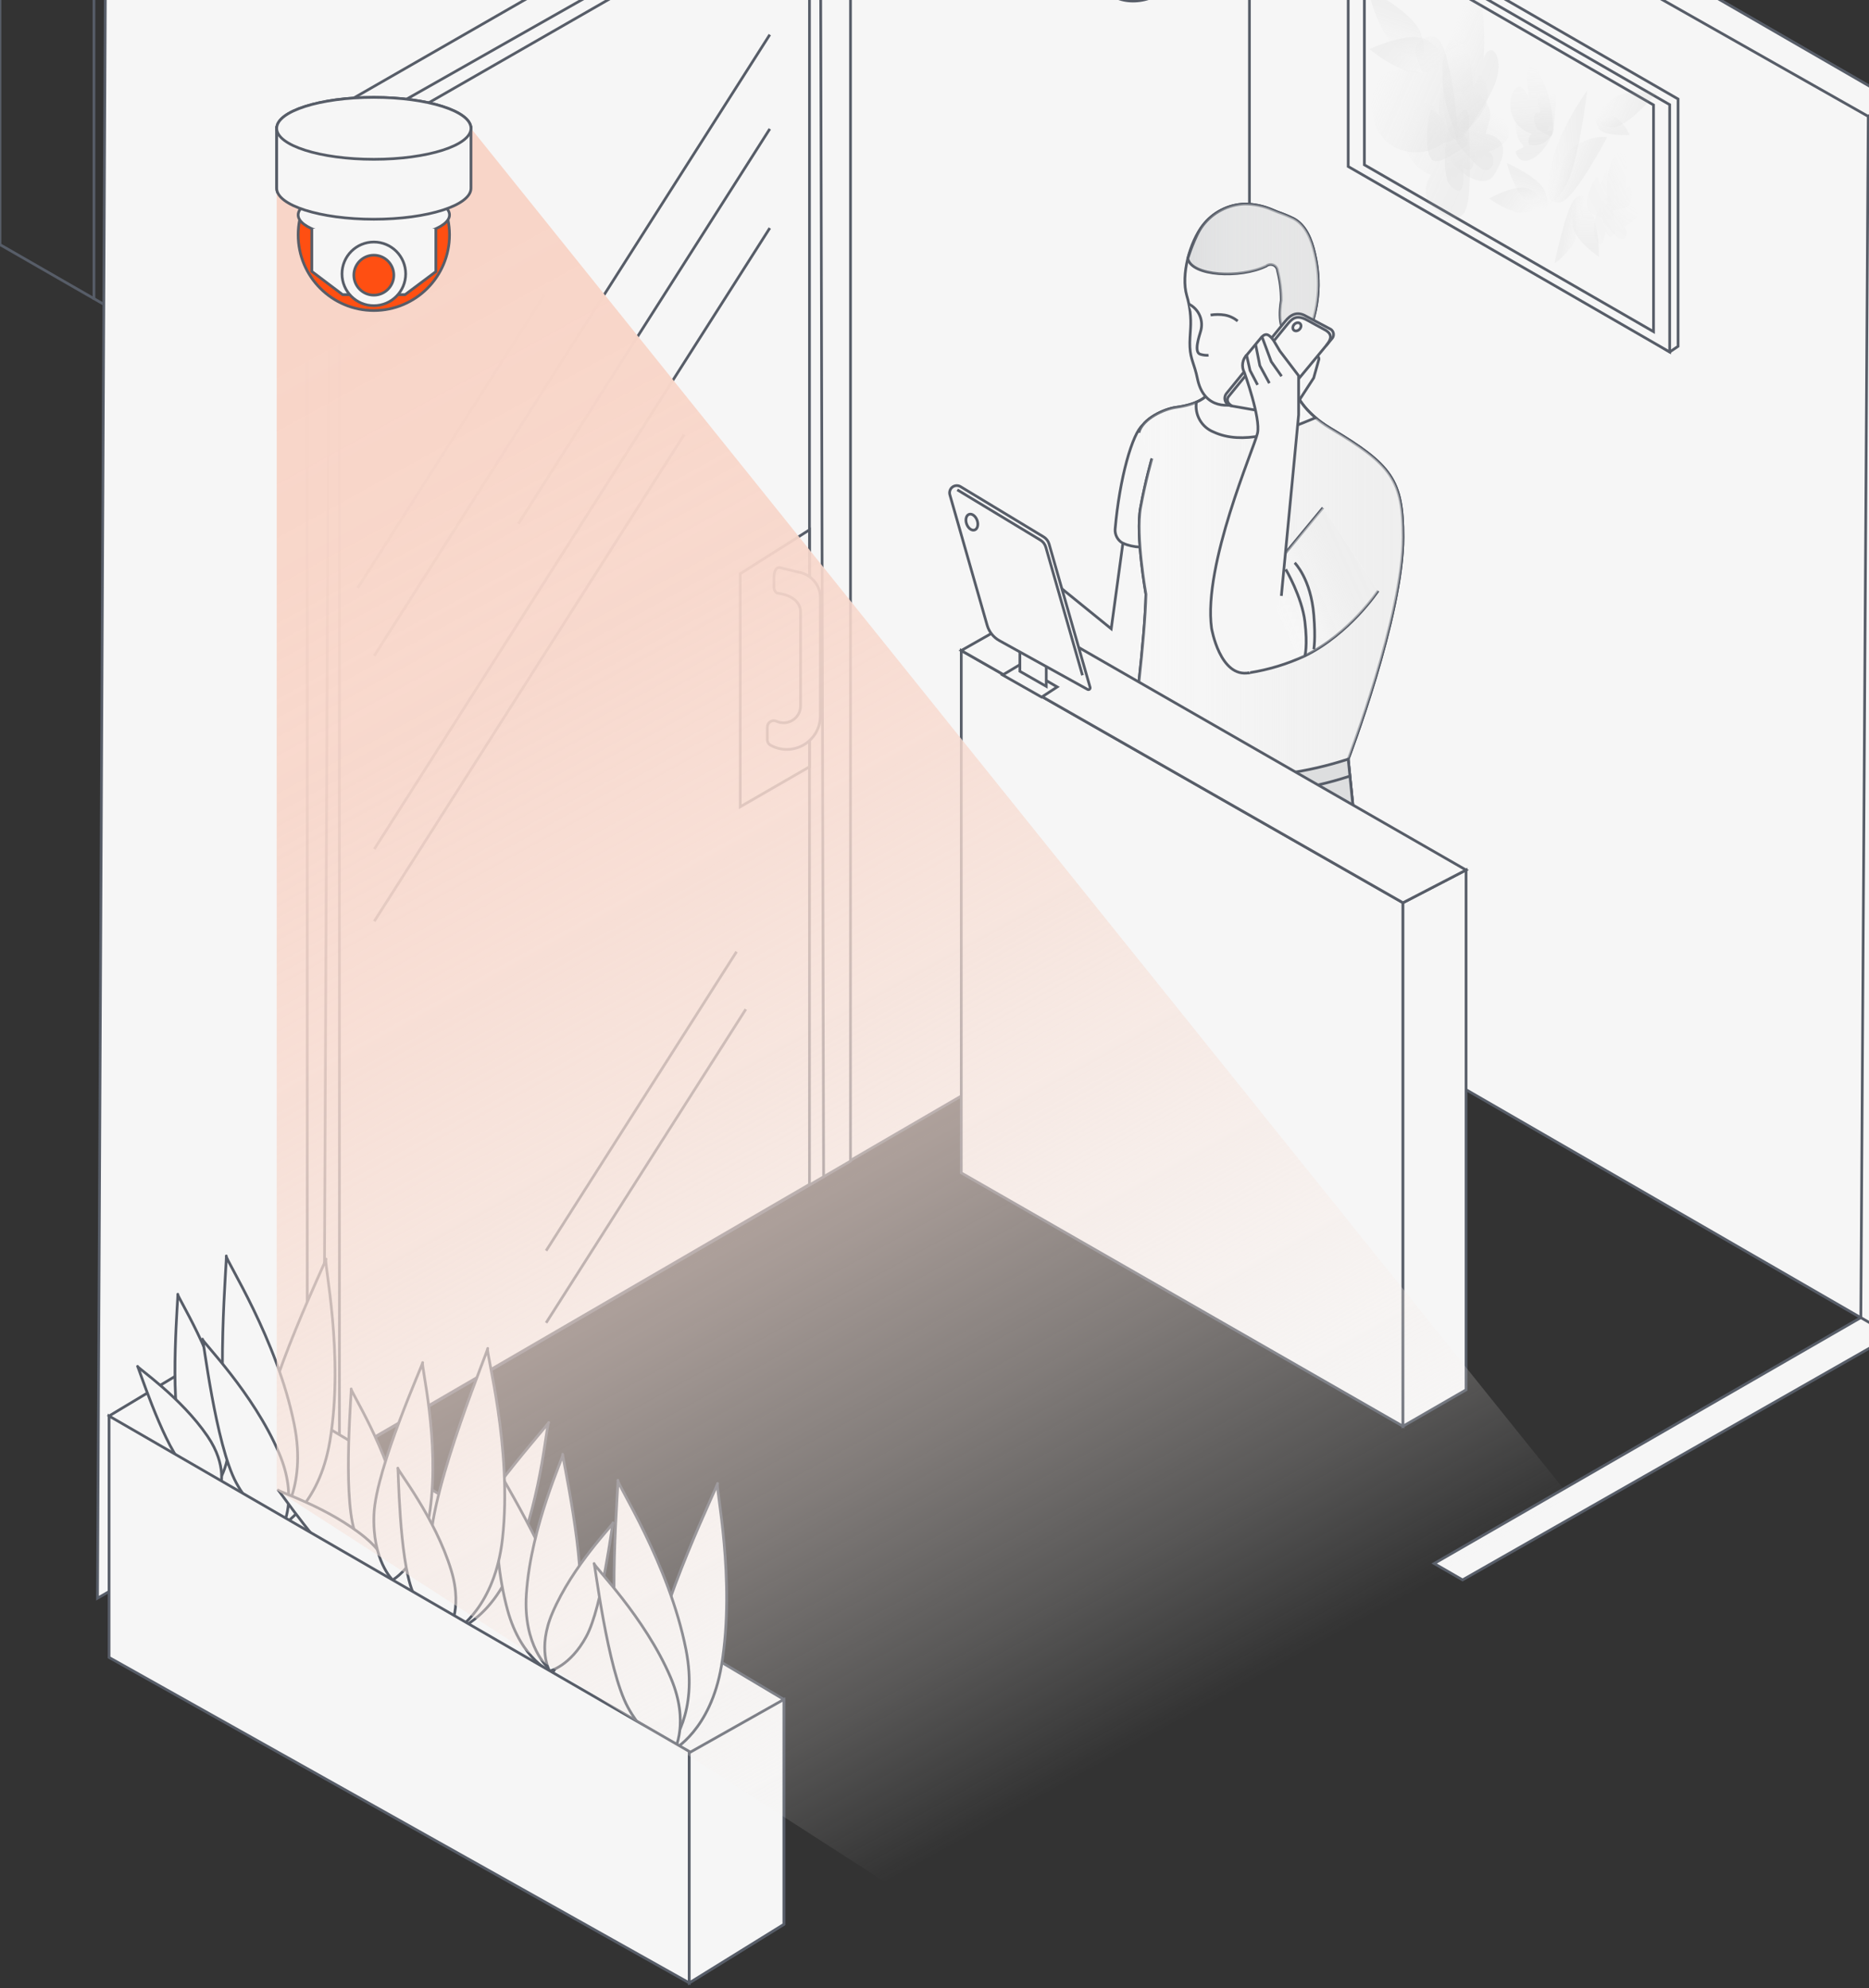 <svg width="345" height="367" viewBox="0 0 345 367" fill="none" xmlns="http://www.w3.org/2000/svg">
<rect x="0" y="0" width="345" height="367" fill="#333333" stroke="none"/>
<path d="M192.172 155.64V-150.792L0 -258V45.153L192.172 155.64Z" stroke="#575D68" stroke-width="0.5" stroke-miterlimit="10"/>
<path d="M181.228 149.774V-32.223" stroke="#575D68" stroke-width="0.5" stroke-miterlimit="10"/>
<path d="M169.521 143.029V-38.968" stroke="#575D68" stroke-width="0.5" stroke-miterlimit="10"/>
<path d="M157.815 136.283V-45.714" stroke="#575D68" stroke-width="0.5" stroke-miterlimit="10"/>
<path d="M146.11 129.538V-52.459" stroke="#575D68" stroke-width="0.5" stroke-miterlimit="10"/>
<path d="M134.403 122.793V-59.204" stroke="#575D68" stroke-width="0.5" stroke-miterlimit="10"/>
<path d="M122.698 116.048V-65.949" stroke="#575D68" stroke-width="0.5" stroke-miterlimit="10"/>
<path d="M110.991 109.303V-72.694" stroke="#575D68" stroke-width="0.5" stroke-miterlimit="10"/>
<path d="M99.286 102.557V-79.439" stroke="#575D68" stroke-width="0.5" stroke-miterlimit="10"/>
<path d="M87.579 95.812V-86.185" stroke="#575D68" stroke-width="0.5" stroke-miterlimit="10"/>
<path d="M75.874 89.067V-92.93" stroke="#575D68" stroke-width="0.5" stroke-miterlimit="10"/>
<path d="M64.166 82.322V-99.675" stroke="#575D68" stroke-width="0.5" stroke-miterlimit="10"/>
<path d="M52.459 75.577V-106.42" stroke="#575D68" stroke-width="0.5" stroke-miterlimit="10"/>
<path d="M40.754 68.832V-113.165" stroke="#575D68" stroke-width="0.5" stroke-miterlimit="10"/>
<path d="M29.047 62.087V-119.91" stroke="#575D68" stroke-width="0.5" stroke-miterlimit="10"/>
<path d="M17.342 55.341V-126.656" stroke="#575D68" stroke-width="0.5" stroke-miterlimit="10"/>
<path d="M233 170L18 295L19.5 -13L233 -21V170Z" fill="#F6F6F6" stroke="#575D68" stroke-width="0.5"/>
<path d="M334.48 39.832C335.983 38.965 337.232 37.717 338.1 36.214C338.968 34.711 339.425 33.006 339.425 31.27C339.425 29.536 338.968 27.831 338.101 26.329C337.234 24.826 335.986 23.579 334.484 22.711C332.982 21.843 331.277 21.386 329.543 21.386C327.808 21.385 326.103 21.842 324.601 22.709L324.59 22.715C323.086 23.582 321.838 24.83 320.97 26.333C320.102 27.836 319.645 29.541 319.645 31.277C319.645 33.012 320.101 34.716 320.968 36.218C321.836 37.721 323.083 38.969 324.585 39.836C326.088 40.704 327.792 41.161 329.527 41.161C331.262 41.162 332.966 40.706 334.469 39.839L334.48 39.832" fill="#DDDEDF"/>
<path d="M334.48 39.832C335.983 38.965 337.232 37.717 338.1 36.214C338.968 34.711 339.425 33.006 339.425 31.27V31.27C339.425 29.536 338.968 27.831 338.101 26.329C337.234 24.826 335.986 23.579 334.484 22.711C332.982 21.843 331.277 21.386 329.543 21.386C327.808 21.385 326.103 21.842 324.601 22.709L324.59 22.715C323.086 23.582 321.838 24.83 320.97 26.333C320.102 27.836 319.645 29.541 319.645 31.277V31.277C319.645 33.012 320.101 34.716 320.968 36.218C321.836 37.721 323.083 38.969 324.585 39.836C326.088 40.704 327.792 41.161 329.527 41.161C331.262 41.162 332.966 40.706 334.469 39.839L334.48 39.832" stroke="#575D68" stroke-width="0.5" stroke-miterlimit="10"/>
<path d="M230.634 178.04L349.189 246.51V18.277L236.511 -46.799L230.634 -43.227V178.04Z" fill="#F6F6F6" stroke="#575D68" stroke-width="0.5" stroke-miterlimit="10"/>
<path d="M187.739 101.956L205.122 116.06L207.275 100.273C206.813 100.022 206.433 99.645 206.179 99.185C205.925 98.725 205.808 98.202 205.842 97.678C206.658 88.235 209.042 79.964 210.937 78.476C213.814 76.216 221.068 75.189 221.068 75.189L222.325 95.003C222.325 95.003 218.958 107.823 216.82 112.82C215.468 115.98 212.972 122.025 211.32 126.042C211.122 126.526 210.816 126.959 210.427 127.309C210.038 127.658 209.574 127.916 209.072 128.061C208.569 128.206 208.04 128.236 207.524 128.149C207.008 128.061 206.518 127.858 206.092 127.554C201.951 124.612 195.402 119.647 192.954 116.06C189.261 110.647 187.739 101.956 187.739 101.956Z" fill="#F6F6F6" stroke="#575D68" stroke-width="0.5" stroke-miterlimit="10"/>
<path d="M210.228 79.871C210.881 77.263 214.955 75.471 217.073 75.189C224.867 74.153 223.88 70.122 223.88 70.122L238.427 64.969C238.427 64.969 235.552 73.063 245.589 79.062C256.907 85.828 258.961 88.597 258.973 99.138C258.99 113.608 248.866 140.118 248.866 140.118L254.442 195.287L204.2 170.416C204.2 170.416 211.165 125.587 211.533 109.692C211.533 109.692 209.596 98.828 210.529 93.726C211.462 88.624 212.642 84.619 212.642 84.619" fill="#F6F6F6"/>
<path d="M210.228 79.871C210.881 77.263 214.955 75.471 217.073 75.189C224.867 74.153 223.88 70.122 223.88 70.122L238.427 64.969C238.427 64.969 235.552 73.063 245.589 79.062C256.907 85.828 258.961 88.597 258.973 99.138C258.99 113.608 248.866 140.118 248.866 140.118L254.442 195.287L204.2 170.416C204.2 170.416 211.165 125.587 211.533 109.692C211.533 109.692 209.596 98.828 210.529 93.726C211.462 88.624 212.642 84.619 212.642 84.619" stroke="#575D68" stroke-width="0.5" stroke-miterlimit="10"/>
<path d="M210.228 79.871C210.881 77.263 214.955 75.471 217.073 75.189C224.867 74.153 223.88 70.122 223.88 70.122L238.427 64.969C238.427 64.969 235.552 73.063 245.589 79.062C256.907 85.828 258.961 88.597 258.973 99.138C258.99 113.608 248.866 140.118 248.866 140.118L254.442 195.287L204.2 170.416C204.2 170.416 211.165 125.587 211.533 109.692C211.533 109.692 209.596 98.828 210.529 93.726C211.462 88.624 212.642 84.619 212.642 84.619" fill="#F6F6F6"/>
<path d="M210.228 79.871C210.881 77.263 214.955 75.471 217.073 75.189C224.867 74.153 223.88 70.122 223.88 70.122L238.427 64.969C238.427 64.969 235.552 73.063 245.589 79.062C256.907 85.828 258.961 88.597 258.973 99.138C258.99 113.608 248.866 140.118 248.866 140.118L254.442 195.287L204.2 170.416C204.2 170.416 211.165 125.587 211.533 109.692C211.533 109.692 209.596 98.828 210.529 93.726C211.462 88.624 212.642 84.619 212.642 84.619" stroke="#575D68" stroke-width="0.5" stroke-miterlimit="10"/>
<path style="mix-blend-mode:multiply" d="M210.228 79.871C210.881 77.263 214.955 75.471 217.073 75.189C224.867 74.153 223.88 70.122 223.88 70.122L238.427 64.969C238.427 64.969 235.552 73.063 245.589 79.062C256.907 85.828 258.961 88.597 258.973 99.138C258.99 113.608 248.866 140.118 248.866 140.118L254.442 195.287L204.2 170.416C204.2 170.416 211.165 125.587 211.533 109.692C211.533 109.692 209.596 98.828 210.529 93.726C211.462 88.624 212.642 84.619 212.642 84.619" fill="url(#paint0_linear_3_36066)"/>
<path d="M224.033 79.744C229.322 82.181 236.081 79.961 242.84 77.111C238.479 73.429 237.919 69.401 238.067 67.034C235.84 67.183 233.503 67.349 231.243 67.514L223.881 70.122C223.881 70.122 224.499 72.667 220.843 74.232C220.677 75.376 220.901 76.542 221.48 77.542C222.059 78.542 222.958 79.318 224.033 79.744Z" fill="#F6F6F6" stroke="#575D68" stroke-width="0.5" stroke-miterlimit="10"/>
<path d="M229.504 74.216C225.742 75.579 222.039 74.763 221.038 69.906C220.458 67.095 219.764 66.397 219.644 64.074C219.584 62.915 219.71 61.755 219.765 60.596C219.888 58.562 219.652 56.523 219.068 54.571C217.957 50.761 219.62 44.693 222.023 41.626C222.938 40.429 224.109 39.452 225.45 38.766C226.791 38.08 228.268 37.703 229.774 37.661C231.526 37.673 233.257 38.038 234.864 38.736C235.196 38.886 235.54 39.024 235.888 39.157C236.883 39.498 237.854 39.9 238.798 40.363C241.081 41.59 242.106 44.291 242.678 46.819C244.211 53.59 243.014 58.698 240.057 64.879C238.054 69.067 235.437 73.281 230.87 74.937" fill="#F6F6F6"/>
<path d="M229.504 74.216C225.742 75.579 222.039 74.763 221.038 69.906C220.458 67.095 219.764 66.397 219.644 64.074C219.584 62.915 219.71 61.755 219.765 60.596C219.888 58.562 219.652 56.523 219.068 54.571C217.957 50.761 219.62 44.693 222.023 41.626C222.938 40.429 224.109 39.452 225.45 38.766C226.791 38.08 228.268 37.703 229.774 37.661C231.526 37.673 233.257 38.038 234.864 38.736C235.196 38.886 235.54 39.024 235.888 39.157C236.883 39.498 237.854 39.9 238.798 40.363C241.081 41.59 242.106 44.291 242.678 46.819C244.211 53.59 243.014 58.698 240.057 64.879C238.054 69.067 235.437 73.281 230.87 74.937" stroke="#575D68" stroke-width="0.5" stroke-miterlimit="10"/>
<path d="M244.197 93.726L229.285 111.739L227.829 121.394C227.771 121.778 227.806 122.169 227.929 122.537C228.053 122.904 228.262 123.237 228.539 123.508C228.816 123.779 229.154 123.98 229.524 124.095C229.894 124.21 230.287 124.235 230.669 124.169C234.196 123.611 237.628 122.566 240.867 121.062C249.178 116.951 254.393 109.045 254.393 109.045" fill="#F6F6F6"/>
<path d="M244.197 93.726L229.285 111.739L227.829 121.394C227.771 121.778 227.806 122.169 227.929 122.537C228.053 122.904 228.262 123.237 228.539 123.508C228.816 123.779 229.154 123.98 229.524 124.095C229.894 124.21 230.287 124.235 230.669 124.169C234.196 123.611 237.628 122.566 240.867 121.062C249.178 116.951 254.393 109.045 254.393 109.045" stroke="#575D68" stroke-width="0.5" stroke-miterlimit="10"/>
<path style="mix-blend-mode:multiply" d="M244.197 93.726L229.285 111.739L227.908 120.867C227.841 121.311 227.88 121.765 228.022 122.19C228.165 122.616 228.407 123.002 228.728 123.316C229.049 123.629 229.441 123.862 229.87 123.994C230.299 124.126 230.753 124.154 231.195 124.076C234.54 123.51 237.793 122.496 240.868 121.062C249.178 116.951 254.393 109.045 254.393 109.045" fill="url(#paint1_linear_3_36066)"/>
<path d="M238.8 40.363C237.856 39.9 236.884 39.498 235.89 39.157C235.542 39.024 235.198 38.886 234.866 38.736C233.259 38.038 231.527 37.673 229.776 37.661C228.27 37.703 226.793 38.08 225.452 38.766C224.111 39.452 222.94 40.429 222.025 41.626C220.572 43.48 219.252 47.729 219.252 47.729C219.984 50.97 228.898 51.428 233.715 49.119C233.893 48.966 234.11 48.865 234.342 48.828C234.574 48.79 234.812 48.816 235.03 48.904C235.248 48.993 235.437 49.139 235.577 49.327C235.717 49.516 235.803 49.739 235.825 49.973C236.28 51.765 236.51 53.606 236.51 55.454C236.51 55.454 235.491 60.65 237.755 61.752C238.897 62.162 240.128 62.255 241.319 62.022C243.426 57.24 243.904 51.899 242.68 46.819C242.108 44.291 241.083 41.59 238.8 40.363Z" fill="#DDDEDF" stroke="#575D68" stroke-width="0.5" stroke-miterlimit="10"/>
<path style="mix-blend-mode:multiply" d="M238.8 40.363C237.856 39.9 236.884 39.498 235.89 39.157C235.542 39.024 235.198 38.886 234.866 38.736C233.259 38.038 231.527 37.673 229.776 37.661C228.27 37.703 226.793 38.08 225.452 38.766C224.111 39.452 222.94 40.429 222.025 41.626C220.572 43.48 219.252 47.729 219.252 47.729C219.984 50.97 228.898 51.428 233.715 49.119C233.893 48.966 234.11 48.865 234.342 48.828C234.574 48.79 234.812 48.816 235.03 48.904C235.248 48.993 235.437 49.139 235.577 49.327C235.717 49.516 235.803 49.739 235.825 49.973C236.28 51.765 236.51 53.606 236.51 55.454C236.51 55.454 235.491 60.65 237.755 61.752C238.897 62.162 240.128 62.255 241.319 62.022C243.426 57.24 243.904 51.899 242.68 46.819C242.108 44.291 241.083 41.59 238.8 40.363Z" fill="url(#paint2_linear_3_36066)"/>
<path d="M239.366 74.584L242.497 69.759L243.469 66.274C243.469 66.131 243.425 65.991 243.343 65.874C243.261 65.757 243.144 65.668 243.009 65.62C242.875 65.571 242.728 65.566 242.59 65.603C242.452 65.641 242.329 65.721 242.238 65.831L240.868 67.898L238.843 70.363" fill="#F6F6F6"/>
<path d="M239.366 74.584L242.497 69.759L243.469 66.274C243.469 66.131 243.425 65.991 243.343 65.874C243.261 65.757 243.144 65.668 243.009 65.62C242.875 65.571 242.728 65.566 242.59 65.603C242.452 65.641 242.329 65.721 242.238 65.831L240.868 67.898L238.843 70.363" stroke="#575D68" stroke-width="0.5" stroke-miterlimit="10"/>
<path d="M237.218 59.329L226.454 72.558C226.274 72.757 226.153 73.002 226.106 73.266C226.059 73.53 226.087 73.801 226.188 74.05C226.288 74.298 226.457 74.513 226.674 74.671C226.891 74.828 227.148 74.92 227.415 74.938L232.746 75.873C233.29 75.969 233.85 75.918 234.369 75.727C234.887 75.536 235.346 75.212 235.698 74.786L245.814 62.564C245.936 62.444 246.03 62.298 246.09 62.138C246.149 61.977 246.171 61.805 246.156 61.634C246.14 61.463 246.087 61.298 246 61.151C245.912 61.003 245.793 60.877 245.651 60.781L241.088 58.364C239.399 57.369 238.212 58.108 237.218 59.329Z" fill="#F6F6F6" stroke="#575D68" stroke-width="0.5" stroke-miterlimit="10"/>
<path d="M227.415 74.938C226.375 74.357 226.459 73.582 226.8 73.162L237.464 60.079C238.458 58.858 239.214 57.937 241.334 59.113L244.804 61.015C245.894 61.752 245.814 62.564 244.799 63.791" stroke="#575D68" stroke-width="0.5" stroke-miterlimit="10"/>
<path d="M230.633 124.174C225.197 125.234 223.64 115.945 223.64 115.945C222.055 104.201 231.497 82.734 232.122 79.962C232.747 77.189 229.71 68.789 229.71 68.789C229.409 68.244 229.299 67.615 229.397 67C229.495 66.386 229.796 65.822 230.251 65.397L232.512 62.663L232.943 62.142C233.81 61.334 234.364 61.89 235.085 62.83L236.241 64.778L239.713 69.349V76.583L236.525 109.988" fill="#F6F6F6"/>
<path d="M230.633 124.174C225.197 125.234 223.64 115.945 223.64 115.945C222.055 104.201 231.497 82.734 232.122 79.962C232.747 77.189 229.71 68.789 229.71 68.789C229.409 68.244 229.299 67.615 229.397 67C229.495 66.386 229.796 65.822 230.251 65.397L232.512 62.663L232.943 62.142C233.81 61.334 234.364 61.89 235.085 62.83L236.241 64.778L239.713 69.349V76.583L236.525 109.988" stroke="#575D68" stroke-width="0.5" stroke-miterlimit="10"/>
<path d="M237.338 105.088C237.338 105.088 240.326 110.167 240.868 114.718C241.411 119.269 240.867 121.062 240.867 121.062" stroke="#575D68" stroke-width="0.5" stroke-miterlimit="10"/>
<path d="M238.984 103.872C238.984 103.872 241.978 106.837 242.514 113.502C242.881 118.07 242.513 119.845 242.513 119.845" stroke="#575D68" stroke-width="0.5" stroke-miterlimit="10"/>
<path d="M209.315 133.76C207.153 151.409 204.2 170.416 204.2 170.416L254.442 195.287L248.866 140.118C245.109 141.342 241.252 142.232 237.338 142.776C225.189 144.563 214.446 142.494 209.315 133.76Z" fill="#DDDEDF" stroke="#575D68" stroke-width="0.5" stroke-miterlimit="10"/>
<path d="M249.097 143.279C245.34 144.503 241.482 145.393 237.569 145.937C225.42 147.724 213.923 146.677 208.792 137.942" stroke="#575D68" stroke-width="0.5" stroke-miterlimit="10"/>
<path d="M239.869 60.792C240.197 60.464 240.253 59.987 239.993 59.728C239.734 59.468 239.257 59.524 238.929 59.852C238.601 60.181 238.545 60.657 238.804 60.917C239.064 61.176 239.54 61.12 239.869 60.792Z" fill="#F6F6F6" stroke="#575D68" stroke-width="0.5" stroke-miterlimit="10"/>
<path d="M236.568 69.445L234.663 66.754L232.942 62.141" fill="#F6F6F6"/>
<path d="M236.568 69.445L234.663 66.754L232.942 62.141" stroke="#575D68" stroke-width="0.5" stroke-miterlimit="10"/>
<path d="M234.314 70.733L232.555 67.488L231.79 63.654" fill="#F6F6F6"/>
<path d="M234.314 70.733L232.555 67.488L231.79 63.654" stroke="#575D68" stroke-width="0.5" stroke-miterlimit="10"/>
<path d="M232.139 71.038L230.747 68.383L230.074 65.404" fill="#F6F6F6"/>
<path d="M232.139 71.038L230.747 68.383L230.074 65.404" stroke="#575D68" stroke-width="0.5" stroke-miterlimit="10"/>
<path d="M219.456 56.128C220.363 56.579 221.078 57.341 221.472 58.274C221.867 59.207 221.914 60.25 221.605 61.215C221.367 62.077 220.299 65.081 221.605 65.404C222.084 65.548 222.585 65.607 223.085 65.577" fill="#F6F6F6"/>
<path d="M219.456 56.128C220.363 56.579 221.078 57.341 221.472 58.274C221.867 59.207 221.914 60.25 221.605 61.215C221.367 62.077 220.299 65.081 221.605 65.404C222.084 65.548 222.585 65.607 223.085 65.577" stroke="#575D68" stroke-width="0.5" stroke-miterlimit="10"/>
<path d="M223.461 58.153C224.329 58.013 225.214 58.013 226.082 58.153C226.958 58.309 227.778 58.691 228.461 59.263" fill="#F6F6F6"/>
<path d="M223.461 58.153C224.329 58.013 225.214 58.013 226.082 58.153C226.958 58.309 227.778 58.691 228.461 59.263" stroke="#575D68" stroke-width="0.5" stroke-miterlimit="10"/>
<path d="M177.441 216.489L258.973 263.254V166.629L177.441 120.073V216.489Z" fill="#F6F6F6" stroke="#575D68" stroke-width="0.5" stroke-miterlimit="10"/>
<path d="M258.973 263.254L270.622 256.533V160.585L258.973 166.629V263.254Z" fill="#F6F6F6" stroke="#575D68" stroke-width="0.5" stroke-miterlimit="10"/>
<path d="M270.622 160.585L258.973 166.628L177.441 120.072L188.852 113.608L270.622 160.585Z" fill="#F6F6F6" stroke="#575D68" stroke-width="0.5" stroke-miterlimit="10"/>
<path d="M210.434 100.979C209.347 100.938 208.277 100.699 207.276 100.273L210.434 100.979Z" fill="#F6F6F6"/>
<path d="M210.434 100.979C209.347 100.938 208.277 100.699 207.276 100.273" stroke="#575D68" stroke-width="0.5" stroke-miterlimit="10"/>
<path d="M269.975 291.615L349.189 246.51V18.277L236.511 -46.799L230.634 -43.227L344.86 21.481L343.493 243.203L264.732 288.591L269.975 291.615Z" fill="#F6F6F6" stroke="#575D68" stroke-width="0.5" stroke-miterlimit="10"/>
<path d="M343.492 243.203L349.188 246.51" stroke="#575D68" stroke-width="0.5" stroke-miterlimit="10"/>
<path d="M344.859 21.481L349.188 18.277" stroke="#575D68" stroke-width="0.5" stroke-miterlimit="10"/>
<path d="M185.076 124.589L188.181 122.735L195.154 126.793L192.273 128.674L185.076 124.589Z" fill="#F6F6F6" stroke="#575D68" stroke-width="0.5" stroke-miterlimit="10"/>
<path d="M188.259 119.651V123.905L193.13 126.688V122.345L188.259 119.651Z" fill="#F6F6F6" stroke="#575D68" stroke-width="0.5" stroke-miterlimit="10"/>
<path d="M175.335 91.33L182.215 115.393C182.388 115.996 182.677 116.559 183.068 117.05C183.458 117.541 183.942 117.95 184.49 118.253L200.755 127.249C200.811 127.28 200.875 127.294 200.939 127.288C201.003 127.283 201.064 127.259 201.114 127.219C201.164 127.179 201.201 127.125 201.221 127.064C201.24 127.003 201.242 126.937 201.224 126.876L193.65 100.406C193.494 99.86 193.137 99.394 192.652 99.1L177.308 89.822C177.078 89.683 176.812 89.617 176.545 89.631C176.277 89.646 176.02 89.741 175.807 89.904C175.594 90.067 175.435 90.29 175.351 90.544C175.267 90.799 175.261 91.073 175.335 91.33Z" fill="#F6F6F6" stroke="#575D68" stroke-width="0.5" stroke-miterlimit="10"/>
<path d="M199.814 124.644L193.047 100.993C192.89 100.448 192.534 99.981 192.048 99.688L176.704 90.409" fill="#F6F6F6"/>
<path d="M199.814 124.644L193.047 100.993C192.89 100.448 192.534 99.981 192.048 99.688L176.704 90.409" stroke="#575D68" stroke-width="0.5" stroke-miterlimit="10"/>
<path d="M179.924 97.816C180.456 97.622 180.651 96.82 180.361 96.025C180.07 95.23 179.403 94.743 178.871 94.937C178.339 95.132 178.144 95.933 178.434 96.728C178.725 97.523 179.392 98.01 179.924 97.816Z" fill="#F6F6F6" stroke="#575D68" stroke-width="0.5" stroke-miterlimit="10"/>
<path d="M250.414 -15.958L248.867 -14.913L250.414 29.689L308.207 64.969L309.755 63.924V18.277L250.414 -15.958Z" fill="#F6F6F6" stroke="#575D68" stroke-width="0.5" stroke-miterlimit="10"/>
<path d="M248.867 -14.913V30.733L308.207 64.969V19.322L248.867 -14.913Z" fill="#F6F6F6" stroke="#575D68" stroke-width="0.5" stroke-miterlimit="10"/>
<path d="M251.852 -11.419V30.423L305.225 61.215V19.373L251.852 -11.419Z" fill="#F6F6F6" stroke="#575D68" stroke-width="0.5" stroke-miterlimit="10"/>
<path d="M56.717 272.571V23.016L156.993 -34.55V214.318L56.717 272.571Z" fill="#F6F6F6" stroke="#575D68" stroke-width="0.5" stroke-miterlimit="10"/>
<path d="M59.728 270.714L60.842 26.352L151.431 -25L152.031 217.201L59.728 270.714Z" fill="#F6F6F6" stroke="#575D68" stroke-width="0.5" stroke-miterlimit="10"/>
<path d="M62.654 269.017V28.434L149.421 -21.376V218.611L62.654 269.017Z" fill="#F6F6F6" stroke="#575D68" stroke-width="0.5" stroke-miterlimit="10"/>
<path d="M69.005 57.316C76.721 57.316 82.975 51.061 82.975 43.345C82.975 35.63 76.721 29.375 69.005 29.375C61.289 29.375 55.035 35.63 55.035 43.345C55.035 51.061 61.289 57.316 69.005 57.316Z" fill="#F6F6F6" stroke="#575D68" stroke-width="0.5" stroke-miterlimit="10"/>
<path d="M69.005 44.122C76.721 44.122 82.975 42.128 82.975 39.668C82.975 37.208 76.721 35.214 69.005 35.214C61.289 35.214 55.035 37.208 55.035 39.668C55.035 42.128 61.289 44.122 69.005 44.122Z" fill="#F6F6F6" stroke="#575D68" stroke-width="0.5" stroke-miterlimit="10"/>
<path d="M86.937 34.751C86.937 37.908 78.909 40.467 69.006 40.467C59.104 40.467 51.076 37.908 51.076 34.751V23.686C51.076 23.686 62.362 29.034 69.006 29.034C76.433 29.034 86.937 23.686 86.937 23.686V34.751Z" fill="#F6F6F6" stroke="#575D68" stroke-width="0.5" stroke-miterlimit="10"/>
<path d="M69.006 29.403C78.909 29.403 86.937 26.843 86.937 23.686C86.937 20.529 78.909 17.969 69.006 17.969C59.104 17.969 51.076 20.529 51.076 23.686C51.076 26.843 59.104 29.403 69.006 29.403Z" fill="#F6F6F6" stroke="#575D68" stroke-width="0.5" stroke-miterlimit="10"/>
<path d="M57.562 42.221V50.099L63.244 54.385H74.769L80.452 50.135V42.221" fill="#F6F6F6"/>
<path d="M57.562 42.221V50.099L63.244 54.385H74.769L80.452 50.135V42.221" stroke="#575D68" stroke-width="0.5" stroke-miterlimit="10"/>
<path d="M69.006 56.422C72.251 56.422 74.882 53.791 74.882 50.546C74.882 47.3 72.251 44.67 69.006 44.67C65.761 44.67 63.13 47.3 63.13 50.546C63.13 53.791 65.761 56.422 69.006 56.422Z" fill="#F6F6F6" stroke="#575D68" stroke-width="0.5" stroke-miterlimit="10"/>
<path d="M144.692 355.192V313.682L38.414 250.385L20.131 261.362L127.229 366L144.692 355.192Z" fill="#F6F6F6" stroke="#575D68" stroke-width="0.5" stroke-miterlimit="10"/>
<path d="M39.812 274.203C39.812 274.203 35.565 272.282 33.388 264.985C31.212 257.688 32.998 238.485 32.809 238.869C32.62 239.253 39.626 249.952 41.885 261.401C43.581 269.994 39.812 274.203 39.812 274.203Z" fill="#F6F6F6" stroke="#575D68" stroke-width="0.5" stroke-miterlimit="10"/>
<path d="M40.666 274.599C40.666 274.599 37.157 274.523 33.495 270.11C29.833 265.697 25.402 251.867 25.384 252.189C25.367 252.51 33.378 257.854 38.323 265.118C42.034 270.571 40.666 274.599 40.666 274.599Z" fill="#F6F6F6" stroke="#575D68" stroke-width="0.5" stroke-miterlimit="10"/>
<path d="M51.932 281.614C51.932 281.614 47.369 277.045 48.124 266.524C48.878 256.003 60.599 231.995 60.166 232.4C59.733 232.805 63.57 250.1 60.889 266.041C58.877 278.006 51.932 281.614 51.932 281.614Z" fill="#F6F6F6" stroke="#575D68" stroke-width="0.5" stroke-miterlimit="10"/>
<path d="M82.786 301.431C82.786 301.431 80.085 296.56 83.206 288.013C86.326 279.465 101.741 262.333 101.286 262.566C100.831 262.799 99.912 278.053 93.908 290.639C89.401 300.086 82.786 301.431 82.786 301.431Z" fill="#F6F6F6" stroke="#575D68" stroke-width="0.5" stroke-miterlimit="10"/>
<path d="M51.464 280.768C51.464 280.768 45.581 278.108 42.566 268C39.551 257.891 42.026 231.29 41.764 231.822C41.502 232.354 51.207 247.175 54.336 263.034C56.685 274.937 51.464 280.768 51.464 280.768Z" fill="#F6F6F6" stroke="#575D68" stroke-width="0.5" stroke-miterlimit="10"/>
<path d="M52.165 281.723C52.165 281.723 47.416 280.682 43.616 273.707C39.817 266.731 37.486 246.749 37.376 247.181C37.266 247.614 46.729 257.016 51.511 268.211C55.1 276.613 52.165 281.723 52.165 281.723Z" fill="#F6F6F6" stroke="#575D68" stroke-width="0.5" stroke-miterlimit="10"/>
<path d="M124.216 323.03C124.216 323.03 119.654 318.462 120.408 307.94C121.163 297.419 132.884 273.411 132.451 273.816C132.018 274.222 135.855 291.516 133.174 307.458C131.162 319.422 124.216 323.03 124.216 323.03Z" fill="#F6F6F6" stroke="#575D68" stroke-width="0.5" stroke-miterlimit="10"/>
<path d="M123.749 322.185C123.749 322.185 117.866 319.524 114.851 309.416C111.836 299.308 114.311 272.706 114.049 273.238C113.787 273.77 123.491 288.591 126.621 304.451C128.97 316.354 123.749 322.185 123.749 322.185Z" fill="#F6F6F6" stroke="#575D68" stroke-width="0.5" stroke-miterlimit="10"/>
<path d="M101.994 308.756C101.994 308.756 105.226 304.791 103.792 296.559C102.358 288.327 91.205 270.342 91.578 270.627C91.952 270.911 90.308 284.847 93.693 297.197C96.233 306.466 101.994 308.756 101.994 308.756Z" fill="#F6F6F6" stroke="#575D68" stroke-width="0.5" stroke-miterlimit="10"/>
<path d="M101.216 307.869C101.216 307.869 105.568 305.182 106.911 296.935C108.254 288.687 103.61 268.04 103.87 268.432C104.129 268.823 98.01 281.451 97.161 294.228C96.523 303.818 101.216 307.869 101.216 307.869Z" fill="#F6F6F6" stroke="#575D68" stroke-width="0.5" stroke-miterlimit="10"/>
<path d="M101.445 308.434C101.445 308.434 105.207 307.609 108.217 302.083C111.227 296.558 113.073 280.729 113.16 281.072C113.247 281.414 105.751 288.862 101.963 297.73C99.12 304.385 101.445 308.434 101.445 308.434Z" fill="#F6F6F6" stroke="#575D68" stroke-width="0.5" stroke-miterlimit="10"/>
<path d="M124.448 323.14C124.448 323.14 119.698 322.099 115.899 315.123C112.1 308.148 109.768 288.165 109.659 288.598C109.549 289.031 119.012 298.433 123.794 309.627C127.383 318.029 124.448 323.14 124.448 323.14Z" fill="#F6F6F6" stroke="#575D68" stroke-width="0.5" stroke-miterlimit="10"/>
<path d="M71.82 291.675C71.82 291.675 67.573 289.754 65.397 282.457C63.22 275.16 65.007 255.956 64.817 256.341C64.629 256.725 71.634 267.423 73.893 278.872C75.589 287.465 71.82 291.675 71.82 291.675Z" fill="#F6F6F6" stroke="#575D68" stroke-width="0.5" stroke-miterlimit="10"/>
<path d="M72.341 292.233C72.341 292.233 68.953 293.15 64.195 289.951C59.436 286.751 51.281 274.734 51.355 275.048C51.429 275.361 60.623 278.226 67.417 283.799C72.517 287.982 72.341 292.233 72.341 292.233Z" fill="#F6F6F6" stroke="#575D68" stroke-width="0.5" stroke-miterlimit="10"/>
<path d="M72.474 291.625C72.474 291.625 68.666 288.025 69.034 279.471C69.402 270.917 78.354 251.168 78.012 251.506C77.67 251.845 81.184 265.787 79.379 278.783C78.024 288.537 72.474 291.625 72.474 291.625Z" fill="#F6F6F6" stroke="#575D68" stroke-width="0.5" stroke-miterlimit="10"/>
<path d="M84.314 300.798C84.314 300.798 79.277 296.293 79.445 285.255C79.614 274.217 90.447 248.441 90.019 248.89C89.59 249.339 94.618 267.184 92.755 283.999C91.358 296.619 84.314 300.798 84.314 300.798Z" fill="#F6F6F6" stroke="#575D68" stroke-width="0.5" stroke-miterlimit="10"/>
<path d="M82.599 301.33C82.599 301.33 78.711 300.012 76.177 293.804C73.643 287.595 73.558 270.611 73.426 270.964C73.293 271.317 80.352 280.092 83.316 289.932C85.54 297.318 82.599 301.33 82.599 301.33Z" fill="#F6F6F6" stroke="#575D68" stroke-width="0.5" stroke-miterlimit="10"/>
<path d="M20.131 305.926V261.362L127.229 323.281V366L20.131 305.926Z" fill="#F6F6F6" stroke="#575D68" stroke-width="0.5" stroke-miterlimit="10"/>
<path d="M127.229 323.524L144.692 313.682V355.192L127.229 366V323.524Z" fill="#F6F6F6" stroke="#575D68" stroke-width="0.5" stroke-miterlimit="10"/>
<path d="M142.098 6.397L69.09 121.034" stroke="#575D68" stroke-width="0.5" stroke-miterlimit="10"/>
<path d="M100.457 54.471L66.035 108.52" stroke="#575D68" stroke-width="0.5" stroke-miterlimit="10"/>
<path d="M142.1 23.789L95.67 96.693" stroke="#575D68" stroke-width="0.5" stroke-miterlimit="10"/>
<path d="M142.098 42.097L69.09 156.734" stroke="#575D68" stroke-width="0.5" stroke-miterlimit="10"/>
<path d="M126.291 80.225L69.09 170.042" stroke="#575D68" stroke-width="0.5" stroke-miterlimit="10"/>
<path d="M135.959 175.661L100.809 230.854" stroke="#575D68" stroke-width="0.5" stroke-miterlimit="10"/>
<path d="M137.67 186.282L100.809 244.162" stroke="#575D68" stroke-width="0.5" stroke-miterlimit="10"/>
<path d="M149.422 97.795L136.646 105.895V148.908L149.422 141.537V97.795Z" fill="#F6F6F6" stroke="#575D68" stroke-width="0.5" stroke-miterlimit="10"/>
<path d="M144.352 104.871L147.65 105.659C148.633 105.875 149.523 106.393 150.197 107.139C150.872 107.886 151.296 108.824 151.411 109.823C151.424 109.969 151.431 110.115 151.431 110.263V132.139C151.431 133.215 151.15 134.272 150.617 135.206C150.084 136.141 149.317 136.92 148.391 137.467C147.465 138.015 146.412 138.312 145.337 138.328C144.261 138.345 143.2 138.081 142.258 137.563C142.071 137.46 141.915 137.309 141.806 137.125C141.698 136.942 141.641 136.732 141.641 136.519V134.211C141.641 134.012 141.691 133.815 141.787 133.639C141.883 133.464 142.021 133.316 142.19 133.208C142.358 133.1 142.551 133.037 142.75 133.023C142.95 133.009 143.149 133.046 143.331 133.13C143.808 133.35 144.333 133.447 144.858 133.411C145.382 133.375 145.889 133.208 146.332 132.925C146.775 132.641 147.139 132.251 147.392 131.79C147.644 131.329 147.776 130.812 147.776 130.286V112.999C147.776 109.809 143.422 109.476 143.422 109.476C143.254 109.368 143.116 109.22 143.02 109.044C142.924 108.869 142.874 108.672 142.874 108.473V106.593C142.874 105.676 143.168 104.343 144.352 104.871Z" fill="#F6F6F6" stroke="#575D68" stroke-width="0.5" stroke-miterlimit="10"/>
<g opacity="0.32">
<path style="mix-blend-mode:multiply" opacity="0.32" d="M266.502 12.651C266.807 8.524 268.09 4.527 270.244 0.993C270.997 -0.141 272.103 -1.111 272.914 -0.141C273.42 0.71 273.695 1.679 273.713 2.669C274.009 5.518 274.048 8.387 273.829 11.243C273.966 9.807 274.968 8.848 275.717 9.437C276.335 9.925 276.657 11.214 276.62 12.415C276.56 13.553 276.301 14.672 275.854 15.72C275.041 17.61 274.022 19.404 272.815 21.07C271.343 23.251 269.304 28.173 267.585 24.474C266.251 21.605 266.145 16.132 266.502 12.651Z" fill="url(#paint3_linear_3_36066)"/>
<path style="mix-blend-mode:multiply" opacity="0.32" d="M269.121 25.421C268.973 20.459 268.273 15.529 267.033 10.722C266.807 9.57 266.356 8.474 265.708 7.496C264.604 6.146 263.047 6.676 261.891 7.926C261.49 8.323 261.256 8.859 261.238 9.423C261.255 9.801 261.339 10.172 261.487 10.519L262.589 13.536C260.896 12.948 259.089 12.768 257.314 13.01C256.605 13.06 255.921 13.291 255.328 13.682C254.735 14.073 254.252 14.61 253.926 15.241C252.82 17.341 252.954 20.84 253.896 23.14C254.257 24.085 254.803 24.948 255.5 25.68C256.197 26.413 257.032 27 257.957 27.408C259.321 28.009 260.82 28.237 262.301 28.068C263.782 27.898 265.191 27.337 266.384 26.443" fill="url(#paint4_linear_3_36066)"/>
<path style="mix-blend-mode:multiply" opacity="0.32" d="M271.443 12.491C271.686 12.374 271.983 12.302 272.154 12.624C272.268 12.929 272.309 13.257 272.273 13.58C272.218 15.176 272.047 16.765 271.762 18.336C271.876 17.657 272.333 17.306 272.729 17.385C273.169 17.556 273.544 17.861 273.803 18.255C274.56 19.037 275.011 20.065 275.074 21.151C275.096 22.451 274.446 23.49 274.267 24.755C275.119 24.773 275.934 25.111 276.548 25.703C277.015 26.1 277.329 26.648 277.436 27.251C277.526 28.271 277.323 29.296 276.851 30.205C276.315 31.452 275.714 32.779 274.859 33.168C272.181 34.385 267.149 30.685 266.048 26.002C264.647 20.046 268.499 13.909 271.443 12.491Z" fill="url(#paint5_linear_3_36066)"/>
<path style="mix-blend-mode:multiply" opacity="0.32" d="M271.16 21.918C271.187 21.457 271.096 20.997 270.894 20.581C270.532 19.943 270.185 20.26 269.884 20.575C268.959 21.55 268.117 22.602 267.369 23.719L264.981 20.293C264.727 19.846 264.369 19.465 263.937 19.183C263.673 19.103 263.392 19.091 263.122 19.149C262.852 19.207 262.601 19.334 262.394 19.517C261.344 20.213 260.423 21.086 259.671 22.097C259.32 22.522 259.057 23.012 258.895 23.539C258.602 25.05 258.863 26.616 259.629 27.951C260.797 30.18 262.384 31.712 264.082 32.247L263.594 33.249C262.931 34.614 263.086 36.701 263.936 37.656C265.83 39.784 268.662 41.429 270.255 39.298C271.983 36.988 271.091 24.805 271.16 21.918Z" fill="url(#paint6_linear_3_36066)"/>
<path style="mix-blend-mode:multiply" opacity="0.32" d="M272.904 20.299C274.549 19.926 276.259 20.619 277.637 22.217C277.968 22.579 278.216 23.009 278.365 23.477C278.514 23.945 278.559 24.44 278.498 24.927C278.385 25.476 278.086 25.97 277.652 26.325C276.805 27.124 275.784 27.715 274.669 28.052C275.196 27.934 275.706 28.852 275.629 29.78C275.625 30.092 275.542 30.397 275.387 30.668C275.232 30.938 275.01 31.164 274.743 31.324C274.526 31.394 274.295 31.41 274.071 31.372C273.846 31.333 273.634 31.241 273.453 31.103C272.536 30.457 271.726 29.672 271.051 28.777C270.032 27.574 267.954 26.262 268.951 23.69C269.296 22.853 269.834 22.11 270.521 21.52C271.208 20.931 272.024 20.512 272.904 20.299Z" fill="url(#paint7_linear_3_36066)"/>
<path style="mix-blend-mode:multiply" opacity="0.32" d="M268.886 25.547C270.819 24.229 272.45 22.515 273.672 20.52C274.104 19.901 274.41 19.204 274.572 18.467C274.793 17.049 274.505 15.598 273.758 14.372C273.583 14.088 273.351 13.816 273.121 13.937C272.965 14.062 272.847 14.226 272.78 14.414L271.915 16.182C271.826 14.21 271.581 12.248 271.183 10.313C270.911 9.002 270.521 7.647 269.814 7.024C268.886 6.206 267.684 7.005 267.042 8.465C266.425 10.139 266.156 11.922 266.252 13.704C266.272 16.805 266.883 19.873 268.053 22.744" fill="url(#paint8_linear_3_36066)"/>
<path style="mix-blend-mode:multiply" opacity="0.32" d="M273.817 25.675C273.924 25.928 273.951 26.208 273.894 26.477C273.869 26.549 273.828 26.615 273.773 26.669C273.718 26.722 273.652 26.762 273.579 26.785C273.025 27.02 272.427 27.133 271.825 27.115C272.083 27.112 272.285 27.546 272.326 27.995C272.348 28.444 272.308 28.894 272.208 29.332C272.063 30.117 271.857 31.002 271.414 31.263C270.962 31.53 270.486 31.013 270.012 31.052C270.152 31.936 270.173 32.835 270.076 33.725C270.06 34.172 269.926 34.607 269.688 34.986C269.358 35.376 268.92 35.142 268.552 34.897C267.907 34.542 267.415 33.963 267.168 33.27C266.277 30.568 266.699 24.373 268.148 22.294C269.991 19.649 272.809 22.718 273.817 25.675Z" fill="url(#paint9_linear_3_36066)"/>
<path style="mix-blend-mode:multiply" opacity="0.32" d="M270.29 27.215C270.501 27.113 270.676 26.95 270.793 26.748C270.91 26.545 270.964 26.312 270.947 26.079C270.916 25.864 270.837 25.659 270.715 25.479C270.261 24.717 269.747 23.993 269.177 23.314L269.962 20.062C270.087 19.623 270.156 19.17 270.17 18.713C270.147 18.151 270.017 17.599 269.785 17.086C269.432 16.2 268.97 15.361 268.409 14.589C268.257 14.338 268.035 14.136 267.769 14.01C267.182 13.828 266.662 14.728 266.352 15.636C265.756 17.465 265.507 19.389 265.62 21.309C265.14 20.928 264.66 20.547 264.18 20.166C263.453 22.222 262.869 27.6 264.222 29.38C265.276 30.766 269.039 27.901 270.29 27.215Z" fill="url(#paint10_linear_3_36066)"/>
<g opacity="0.32">
<path style="mix-blend-mode:multiply" opacity="0.32" d="M298.41 36.745C298.996 36.627 299.604 36.676 300.163 36.887C300.722 37.098 301.211 37.463 301.572 37.939C301.795 38.176 301.964 38.459 302.065 38.768C302.167 39.077 302.2 39.404 302.161 39.728C302.088 40.097 301.892 40.43 301.605 40.673C301.047 41.219 300.371 41.63 299.629 41.875C299.979 41.787 300.324 42.389 300.278 43.009C300.277 43.217 300.222 43.422 300.121 43.605C300.019 43.787 299.873 43.941 299.697 44.052C299.554 44.102 299.401 44.117 299.251 44.096C299.101 44.074 298.959 44.016 298.836 43.927C298.223 43.514 297.679 43.005 297.224 42.421C296.539 41.638 295.148 40.801 295.797 39.072C296.023 38.508 296.376 38.005 296.83 37.601C297.283 37.197 297.824 36.904 298.41 36.745Z" fill="url(#paint11_linear_3_36066)"/>
<path style="mix-blend-mode:multiply" opacity="0.32" d="M296.646 38.627C297.789 38.899 298.989 38.787 300.062 38.309C300.403 38.185 300.693 37.95 300.885 37.642C301.251 36.804 301.331 35.869 301.112 34.982C301.063 34.736 300.982 34.469 300.837 34.418C300.749 34.387 300.659 34.447 300.574 34.506L299.817 35.035C300.098 33.854 300.286 32.653 300.378 31.443C300.489 30.604 300.419 29.751 300.172 28.941C299.802 28.02 299.02 27.845 298.433 28.319C297.781 29.005 297.336 29.861 297.15 30.79C296.638 32.703 296.469 34.692 296.652 36.665" fill="url(#paint12_linear_3_36066)"/>
<path style="mix-blend-mode:multiply" opacity="0.32" d="M299.72 41.666C299.746 41.855 299.71 42.047 299.618 42.213C299.544 42.294 299.449 42.261 299.366 42.223C298.94 42.02 298.552 41.744 298.219 41.409C298.301 41.531 298.357 41.669 298.382 41.814C298.407 41.959 298.402 42.108 298.365 42.251C298.304 42.524 298.195 42.784 298.043 43.019C297.807 43.426 297.515 43.86 297.192 43.766C296.863 43.67 296.664 43.069 296.364 42.819C296.298 43.408 296.144 43.984 295.906 44.528C295.783 44.798 295.625 45.055 295.431 45.092C295.154 45.144 294.926 44.743 294.744 44.375C294.424 43.817 294.235 43.194 294.191 42.553C294.143 40.343 295.557 36.712 296.841 36.253C298.474 35.67 299.647 39.23 299.72 41.666Z" fill="url(#paint13_linear_3_36066)"/>
<path style="mix-blend-mode:multiply" opacity="0.32" d="M297.25 40.579C297.482 40.655 297.797 40.649 297.868 40.25C297.888 40.079 297.877 39.906 297.836 39.739C297.693 38.981 297.51 38.23 297.287 37.49L298.379 35.912C298.546 35.694 298.674 35.45 298.758 35.189C298.851 34.782 298.873 34.361 298.823 33.947C298.764 33.149 298.634 32.359 298.436 31.584C298.384 31.324 298.286 31.075 298.148 30.849C297.819 30.394 297.329 30.654 296.968 31.043C296.209 31.94 295.69 33.015 295.459 34.167C295.233 33.649 295.007 33.131 294.781 32.614C293.948 33.478 292.586 36.504 293.091 38.404C293.486 39.885 296.348 40.281 297.25 40.579Z" fill="url(#paint14_linear_3_36066)"/>
</g>
<path style="mix-blend-mode:multiply" opacity="0.32" d="M283.554 12.654C283.155 12.075 282.529 11.583 282.167 12.247C282.019 12.596 281.943 12.972 281.943 13.351C281.837 15.072 281.97 16.8 282.338 18.485C281.896 17.074 281.068 15.803 280.163 16.084C279.291 16.355 278.719 18.086 278.824 19.636C278.893 20.984 279.425 22.268 280.33 23.27C281.043 23.942 281.896 24.448 282.829 24.748C282.321 24.779 281.97 25.977 282.251 26.719C282.894 26.883 283.57 26.869 284.205 26.678C284.84 26.486 285.412 26.126 285.857 25.634C287.061 24.148 286.703 24.728 286.599 22.338C286.442 18.9 285.392 15.563 283.554 12.654Z" fill="url(#paint15_linear_3_36066)"/>
<path style="mix-blend-mode:multiply" opacity="0.32" d="M285.219 22.1C285.38 22.212 285.515 22.356 285.617 22.523C285.718 22.691 285.783 22.878 285.807 23.072C285.88 23.549 285.683 24.154 285.403 24.137C285.601 24.267 285.821 24.121 286.033 24.096C286.101 24.099 286.169 24.117 286.23 24.148C286.292 24.179 286.346 24.223 286.389 24.277C286.432 24.331 286.462 24.393 286.479 24.46C286.495 24.527 286.497 24.597 286.484 24.665C286.471 24.791 286.436 24.915 286.381 25.029C285.372 27.391 283.846 29.047 282.203 29.562C281.977 29.652 281.735 29.695 281.492 29.689C281.249 29.683 281.009 29.628 280.788 29.527C280.51 29.35 280.274 29.114 280.098 28.835C279.922 28.557 279.809 28.243 279.768 27.916L281.074 27.254C281.106 27.241 281.135 27.221 281.158 27.195C281.181 27.17 281.199 27.139 281.208 27.106C281.221 27.03 281.212 26.952 281.184 26.88C281.155 26.809 281.107 26.747 281.045 26.7C279.9 25.694 279.417 22.87 280.052 20.883C280.103 20.676 280.2 20.484 280.336 20.319C280.956 19.714 282.119 20.554 282.72 20.978C283.541 21.557 284.411 21.571 285.219 22.1Z" fill="url(#paint16_linear_3_36066)"/>
<path style="mix-blend-mode:multiply" opacity="0.32" d="M284.109 17.366C284.075 17.364 284.042 17.371 284.012 17.386C283.982 17.402 283.957 17.425 283.939 17.453C283.892 17.554 283.868 17.664 283.87 17.775C283.804 18.74 283.964 19.706 284.335 20.599C284.111 21.044 283.642 20.577 283.379 20.95C283.289 21.108 283.235 21.284 283.222 21.465C283.138 22.076 283.221 22.697 283.462 23.264C283.712 23.757 284.125 24.148 284.63 24.372L286.037 25.145C286.133 25.197 286.239 25.249 286.33 25.174C286.396 25.105 286.445 25.021 286.472 24.93C286.973 23.644 286.889 21.952 287.051 20.422C287.141 19.808 287.2 19.189 287.228 18.569C287.271 17.994 287.122 17.421 286.805 16.94C286.779 16.904 286.741 16.879 286.698 16.868C286.617 16.858 286.548 16.966 286.489 17.067L285.965 17.969C285.931 18.028 285.89 18.09 285.844 18.08C285.789 18.067 285.761 17.963 285.734 17.878C285.596 17.424 285.267 17.187 284.986 17.338C284.841 17.417 284.912 18.032 284.953 18.179C284.924 17.968 284.825 17.773 284.672 17.626C284.519 17.478 284.321 17.387 284.109 17.366Z" fill="url(#paint17_linear_3_36066)"/>
<path style="mix-blend-mode:multiply" opacity="0.32" d="M285.57 35.005C285.57 35.005 288.161 28.297 291.335 26.566C294.508 24.836 296.664 25.326 296.664 25.326C296.664 25.326 290.511 37.107 287.993 37.315C285.475 37.523 285.57 35.005 285.57 35.005Z" fill="url(#paint18_linear_3_36066)"/>
<path style="mix-blend-mode:multiply" opacity="0.32" d="M285.442 37.539C285.514 33.396 286.379 29.304 287.989 25.486C289.364 22.399 291.037 19.455 292.985 16.694C292.985 16.694 291.382 30.554 288.87 34.573C286.357 38.592 285.442 37.539 285.442 37.539Z" fill="url(#paint19_linear_3_36066)"/>
<path style="mix-blend-mode:multiply" opacity="0.32" d="M262.178 11.156C259.305 10.335 256.872 8.416 255.405 5.814C254.073 3.328 253.088 0.672 252.475 -2.08C252.475 -2.08 261.113 2.372 262.305 6.272C263.498 10.173 262.178 11.156 262.178 11.156Z" fill="url(#paint20_linear_3_36066)"/>
<path style="mix-blend-mode:multiply" opacity="0.32" d="M266.663 11.633C266.663 11.633 263.393 14.59 259.442 13.024C257.038 12.063 254.803 10.725 252.821 9.061C252.821 9.061 260.551 5.358 263.677 7.533C266.802 9.707 266.663 11.633 266.663 11.633Z" fill="url(#paint21_linear_3_36066)"/>
<path style="mix-blend-mode:multiply" opacity="0.32" d="M294.733 21.262C294.733 21.262 297.087 20.443 298.613 21.87C299.532 22.73 300.283 23.754 300.827 24.889C300.827 24.889 296.105 25.279 295.138 23.71C294.171 22.142 294.733 21.262 294.733 21.262Z" fill="url(#paint22_linear_3_36066)"/>
<path style="mix-blend-mode:multiply" opacity="0.32" d="M294.522 21.73C294.522 21.73 296.641 17.88 299.979 17.233C301.889 16.836 303.859 16.822 305.775 17.19C305.775 17.19 300.269 23.73 297.487 23.513C294.705 23.296 294.522 21.73 294.522 21.73Z" fill="url(#paint23_linear_3_36066)"/>
<path style="mix-blend-mode:multiply" opacity="0.32" d="M292.693 36.965C292.693 36.965 292.04 42.55 290.238 45.2C288.437 47.849 286.956 48.572 286.956 48.572C286.956 48.572 289.147 37.991 290.756 36.642C292.366 35.292 292.693 36.965 292.693 36.965Z" fill="url(#paint24_linear_3_36066)"/>
<path style="mix-blend-mode:multiply" opacity="0.32" d="M291.089 37.309C291.963 37.58 292.745 38.086 293.349 38.772C293.953 39.458 294.356 40.298 294.513 41.199C294.97 43.226 295.178 45.301 295.133 47.379C295.133 47.379 290.402 44.32 290.256 41.251C290.11 38.182 291.089 37.309 291.089 37.309Z" fill="url(#paint25_linear_3_36066)"/>
<path style="mix-blend-mode:multiply" opacity="0.32" d="M285.213 38.873C284.215 38.67 283.269 38.265 282.433 37.682C281.597 37.1 280.89 36.352 280.353 35.486C279.37 33.801 278.63 31.987 278.154 30.095C278.154 30.095 284.311 32.755 285.218 35.433C286.125 38.111 285.213 38.873 285.213 38.873Z" fill="url(#paint26_linear_3_36066)"/>
<path style="mix-blend-mode:multiply" opacity="0.32" d="M284.662 37.686C284.662 37.686 282.413 39.943 279.605 39.056C277.904 38.517 276.306 37.697 274.876 36.63C274.876 36.63 280.252 33.606 282.489 34.965C284.727 36.324 284.662 37.686 284.662 37.686Z" fill="url(#paint27_linear_3_36066)"/>
</g>
<path d="M202.047 -7.987C202.047 0.825 209.2 2.204 214.924 -5.505L214.934 -5.518C217.599 -9.114 219.098 -13.44 219.23 -17.915C219.23 -26.726 211.312 -28.252 205.587 -20.544C202.929 -16.965 202.047 -12.078 202.047 -7.987Z" fill="#F6F6F6" stroke="#575D68" stroke-width="0.5" stroke-miterlimit="10"/>
<path d="M204.581 -1.322C207.752 1.312 213.857 0.633 217.459 -4.217C217.459 -4.217 221.228 -7.975 221.234 -15.526C221.238 -19.632 220.189 -21.914 218.438 -23.598C216.521 -25.441 213.485 -25.519 211.172 -24.207C209.533 -23.333 208.19 -21.993 207.313 -20.357" fill="#F6F6F6"/>
<path d="M204.581 -1.322C207.752 1.312 213.857 0.633 217.459 -4.217C217.459 -4.217 221.228 -7.975 221.234 -15.526C221.238 -19.632 220.189 -21.914 218.438 -23.598C216.521 -25.441 213.485 -25.519 211.172 -24.207C209.533 -23.333 208.19 -21.993 207.313 -20.357" stroke="#575D68" stroke-width="0.5" stroke-miterlimit="10"/>
<path style="mix-blend-mode:multiply" d="M51.077 34.751V275.047L166.888 349.656L289.912 276.421L86.938 23.686L65.05 18.233L51.077 34.751Z" fill="url(#paint28_linear_3_36066)"/>
<path d="M69.005 57.316C76.721 57.316 82.975 51.061 82.975 43.345C82.975 35.63 76.721 29.375 69.005 29.375C61.289 29.375 55.035 35.63 55.035 43.345C55.035 51.061 61.289 57.316 69.005 57.316Z" fill="#FF4F12" stroke="#575D68" stroke-width="0.5" stroke-miterlimit="10"/>
<path d="M69.005 44.122C76.721 44.122 82.975 42.128 82.975 39.668C82.975 37.208 76.721 35.214 69.005 35.214C61.289 35.214 55.035 37.208 55.035 39.668C55.035 42.128 61.289 44.122 69.005 44.122Z" fill="#F6F6F6" stroke="#575D68" stroke-width="0.5" stroke-miterlimit="10"/>
<path d="M86.937 34.751C86.937 37.908 78.909 40.467 69.006 40.467C59.104 40.467 51.076 37.908 51.076 34.751V23.686C51.076 23.686 62.362 29.034 69.006 29.034C76.433 29.034 86.937 23.686 86.937 23.686V34.751Z" fill="#F6F6F6" stroke="#575D68" stroke-width="0.5" stroke-miterlimit="10"/>
<path d="M69.006 29.403C78.909 29.403 86.937 26.843 86.937 23.686C86.937 20.529 78.909 17.969 69.006 17.969C59.104 17.969 51.076 20.529 51.076 23.686C51.076 26.843 59.104 29.403 69.006 29.403Z" fill="#F6F6F6" stroke="#575D68" stroke-width="0.5" stroke-miterlimit="10"/>
<path d="M57.562 42.221V50.099L63.244 54.385H74.769L80.452 50.135V42.221" fill="#F6F6F6"/>
<path d="M57.562 42.221V50.099L63.244 54.385H74.769L80.452 50.135V42.221" stroke="#575D68" stroke-width="0.5" stroke-miterlimit="10"/>
<path d="M69.006 56.422C72.251 56.422 74.882 53.791 74.882 50.546C74.882 47.3 72.251 44.67 69.006 44.67C65.761 44.67 63.13 47.3 63.13 50.546C63.13 53.791 65.761 56.422 69.006 56.422Z" fill="#F6F6F6" stroke="#575D68" stroke-width="0.5" stroke-miterlimit="10"/>
<path d="M69.006 54.478C71.042 54.478 72.693 52.827 72.693 50.791C72.693 48.754 71.042 47.103 69.006 47.103C66.97 47.103 65.319 48.754 65.319 50.791C65.319 52.827 66.97 54.478 69.006 54.478Z" fill="#FF4F12" stroke="#575D68" stroke-width="0.5" stroke-miterlimit="10"/>
<defs>
<linearGradient id="paint0_linear_3_36066" x1="204.2" y1="130.128" x2="258.973" y2="130.128" gradientUnits="userSpaceOnUse">
<stop offset="0.008" stop-color="white" stop-opacity="0"/>
<stop offset="0.106" stop-color="#FBFBFB" stop-opacity="0.101"/>
<stop offset="0.304" stop-color="#F5F5F5" stop-opacity="0.279"/>
<stop offset="0.496" stop-color="#F0F0F0" stop-opacity="0.419"/>
<stop offset="0.68" stop-color="#EDEDED" stop-opacity="0.519"/>
<stop offset="0.852" stop-color="#EBEBEB" stop-opacity="0.579"/>
<stop offset="1" stop-color="#EAEAEA" stop-opacity="0.6"/>
</linearGradient>
<linearGradient id="paint1_linear_3_36066" x1="224.964" y1="115.255" x2="251.854" y2="103.239" gradientUnits="userSpaceOnUse">
<stop offset="0.347" stop-color="white" stop-opacity="0"/>
<stop offset="0.401" stop-color="#FBFBFB" stop-opacity="0.128"/>
<stop offset="0.475" stop-color="#F5F5F5" stop-opacity="0.273"/>
<stop offset="0.554" stop-color="#F1F1F1" stop-opacity="0.392"/>
<stop offset="0.639" stop-color="#EEEEEE" stop-opacity="0.484"/>
<stop offset="0.733" stop-color="#ECECEC" stop-opacity="0.55"/>
<stop offset="0.841" stop-color="#EAEAEA" stop-opacity="0.588"/>
<stop offset="1" stop-color="#EAEAEA" stop-opacity="0.6"/>
</linearGradient>
<linearGradient id="paint2_linear_3_36066" x1="219.252" y1="49.895" x2="243.347" y2="49.895" gradientUnits="userSpaceOnUse">
<stop offset="0.008" stop-color="white" stop-opacity="0"/>
<stop offset="0.106" stop-color="#FBFBFB" stop-opacity="0.101"/>
<stop offset="0.304" stop-color="#F5F5F5" stop-opacity="0.279"/>
<stop offset="0.496" stop-color="#F0F0F0" stop-opacity="0.419"/>
<stop offset="0.68" stop-color="#EDEDED" stop-opacity="0.519"/>
<stop offset="0.852" stop-color="#EBEBEB" stop-opacity="0.579"/>
<stop offset="1" stop-color="#EAEAEA" stop-opacity="0.6"/>
</linearGradient>
<linearGradient id="paint3_linear_3_36066" x1="266.977" y1="7.82" x2="277.344" y2="12.339" gradientUnits="userSpaceOnUse">
<stop stop-color="#EAEAEA" stop-opacity="0"/>
<stop offset="0.087" stop-color="#E0E0E0" stop-opacity="0.178"/>
<stop offset="0.226" stop-color="#D1D1D1" stop-opacity="0.427"/>
<stop offset="0.367" stop-color="#C5C5C5" stop-opacity="0.634"/>
<stop offset="0.508" stop-color="#BBBBBB" stop-opacity="0.794"/>
<stop offset="0.649" stop-color="#B4B4B4" stop-opacity="0.909"/>
<stop offset="0.79" stop-color="#B0B0B0" stop-opacity="0.977"/>
<stop offset="0.932" stop-color="#AFAFAF"/>
</linearGradient>
<linearGradient id="paint4_linear_3_36066" x1="256.018" y1="10.426" x2="272.528" y2="17.623" gradientUnits="userSpaceOnUse">
<stop stop-color="#EAEAEA" stop-opacity="0"/>
<stop offset="0.087" stop-color="#E0E0E0" stop-opacity="0.178"/>
<stop offset="0.226" stop-color="#D1D1D1" stop-opacity="0.427"/>
<stop offset="0.367" stop-color="#C5C5C5" stop-opacity="0.634"/>
<stop offset="0.508" stop-color="#BBBBBB" stop-opacity="0.794"/>
<stop offset="0.649" stop-color="#B4B4B4" stop-opacity="0.909"/>
<stop offset="0.79" stop-color="#B0B0B0" stop-opacity="0.977"/>
<stop offset="0.932" stop-color="#AFAFAF"/>
</linearGradient>
<linearGradient id="paint5_linear_3_36066" x1="267.19" y1="17.376" x2="280.015" y2="22.966" gradientUnits="userSpaceOnUse">
<stop stop-color="#EAEAEA" stop-opacity="0"/>
<stop offset="0.087" stop-color="#E0E0E0" stop-opacity="0.178"/>
<stop offset="0.226" stop-color="#D1D1D1" stop-opacity="0.427"/>
<stop offset="0.367" stop-color="#C5C5C5" stop-opacity="0.634"/>
<stop offset="0.508" stop-color="#BBBBBB" stop-opacity="0.794"/>
<stop offset="0.649" stop-color="#B4B4B4" stop-opacity="0.909"/>
<stop offset="0.79" stop-color="#B0B0B0" stop-opacity="0.977"/>
<stop offset="0.932" stop-color="#AFAFAF"/>
</linearGradient>
<linearGradient id="paint6_linear_3_36066" x1="260.51" y1="19.773" x2="275.907" y2="26.485" gradientUnits="userSpaceOnUse">
<stop stop-color="#EAEAEA" stop-opacity="0"/>
<stop offset="0.087" stop-color="#E0E0E0" stop-opacity="0.178"/>
<stop offset="0.226" stop-color="#D1D1D1" stop-opacity="0.427"/>
<stop offset="0.367" stop-color="#C5C5C5" stop-opacity="0.634"/>
<stop offset="0.508" stop-color="#BBBBBB" stop-opacity="0.794"/>
<stop offset="0.649" stop-color="#B4B4B4" stop-opacity="0.909"/>
<stop offset="0.79" stop-color="#B0B0B0" stop-opacity="0.977"/>
<stop offset="0.932" stop-color="#AFAFAF"/>
</linearGradient>
<linearGradient id="paint7_linear_3_36066" x1="274.703" y1="19.924" x2="269.101" y2="28.143" gradientUnits="userSpaceOnUse">
<stop stop-color="#EAEAEA" stop-opacity="0"/>
<stop offset="0.087" stop-color="#E0E0E0" stop-opacity="0.178"/>
<stop offset="0.226" stop-color="#D1D1D1" stop-opacity="0.427"/>
<stop offset="0.367" stop-color="#C5C5C5" stop-opacity="0.634"/>
<stop offset="0.508" stop-color="#BBBBBB" stop-opacity="0.794"/>
<stop offset="0.649" stop-color="#B4B4B4" stop-opacity="0.909"/>
<stop offset="0.79" stop-color="#B0B0B0" stop-opacity="0.977"/>
<stop offset="0.932" stop-color="#AFAFAF"/>
</linearGradient>
<linearGradient id="paint8_linear_3_36066" x1="271.888" y1="8.42" x2="262.967" y2="21.51" gradientUnits="userSpaceOnUse">
<stop stop-color="#EAEAEA" stop-opacity="0"/>
<stop offset="0.087" stop-color="#E0E0E0" stop-opacity="0.178"/>
<stop offset="0.226" stop-color="#D1D1D1" stop-opacity="0.427"/>
<stop offset="0.367" stop-color="#C5C5C5" stop-opacity="0.634"/>
<stop offset="0.508" stop-color="#BBBBBB" stop-opacity="0.794"/>
<stop offset="0.649" stop-color="#B4B4B4" stop-opacity="0.909"/>
<stop offset="0.79" stop-color="#B0B0B0" stop-opacity="0.977"/>
<stop offset="0.932" stop-color="#AFAFAF"/>
</linearGradient>
<linearGradient id="paint9_linear_3_36066" x1="271.392" y1="21.94" x2="264.462" y2="32.108" gradientUnits="userSpaceOnUse">
<stop stop-color="#EAEAEA" stop-opacity="0"/>
<stop offset="0.087" stop-color="#E0E0E0" stop-opacity="0.178"/>
<stop offset="0.226" stop-color="#D1D1D1" stop-opacity="0.427"/>
<stop offset="0.367" stop-color="#C5C5C5" stop-opacity="0.634"/>
<stop offset="0.508" stop-color="#BBBBBB" stop-opacity="0.794"/>
<stop offset="0.649" stop-color="#B4B4B4" stop-opacity="0.909"/>
<stop offset="0.79" stop-color="#B0B0B0" stop-opacity="0.977"/>
<stop offset="0.932" stop-color="#AFAFAF"/>
</linearGradient>
<linearGradient id="paint10_linear_3_36066" x1="269.383" y1="15.073" x2="261.063" y2="27.281" gradientUnits="userSpaceOnUse">
<stop stop-color="#EAEAEA" stop-opacity="0"/>
<stop offset="0.087" stop-color="#E0E0E0" stop-opacity="0.178"/>
<stop offset="0.226" stop-color="#D1D1D1" stop-opacity="0.427"/>
<stop offset="0.367" stop-color="#C5C5C5" stop-opacity="0.634"/>
<stop offset="0.508" stop-color="#BBBBBB" stop-opacity="0.794"/>
<stop offset="0.649" stop-color="#B4B4B4" stop-opacity="0.909"/>
<stop offset="0.79" stop-color="#B0B0B0" stop-opacity="0.977"/>
<stop offset="0.932" stop-color="#AFAFAF"/>
</linearGradient>
<linearGradient id="paint11_linear_3_36066" x1="299.616" y1="36.433" x2="295.972" y2="42.028" gradientUnits="userSpaceOnUse">
<stop stop-color="#EAEAEA" stop-opacity="0"/>
<stop offset="0.087" stop-color="#E0E0E0" stop-opacity="0.178"/>
<stop offset="0.226" stop-color="#D1D1D1" stop-opacity="0.427"/>
<stop offset="0.367" stop-color="#C5C5C5" stop-opacity="0.634"/>
<stop offset="0.508" stop-color="#BBBBBB" stop-opacity="0.794"/>
<stop offset="0.649" stop-color="#B4B4B4" stop-opacity="0.909"/>
<stop offset="0.79" stop-color="#B0B0B0" stop-opacity="0.977"/>
<stop offset="0.932" stop-color="#AFAFAF"/>
</linearGradient>
<linearGradient id="paint12_linear_3_36066" x1="301.107" y1="30.701" x2="294.438" y2="33.956" gradientUnits="userSpaceOnUse">
<stop stop-color="#EAEAEA" stop-opacity="0"/>
<stop offset="0.087" stop-color="#E0E0E0" stop-opacity="0.178"/>
<stop offset="0.226" stop-color="#D1D1D1" stop-opacity="0.427"/>
<stop offset="0.367" stop-color="#C5C5C5" stop-opacity="0.634"/>
<stop offset="0.508" stop-color="#BBBBBB" stop-opacity="0.794"/>
<stop offset="0.649" stop-color="#B4B4B4" stop-opacity="0.909"/>
<stop offset="0.79" stop-color="#B0B0B0" stop-opacity="0.977"/>
<stop offset="0.932" stop-color="#AFAFAF"/>
</linearGradient>
<linearGradient id="paint13_linear_3_36066" x1="298.952" y1="37.853" x2="293.04" y2="40.739" gradientUnits="userSpaceOnUse">
<stop stop-color="#EAEAEA" stop-opacity="0"/>
<stop offset="0.087" stop-color="#E0E0E0" stop-opacity="0.178"/>
<stop offset="0.226" stop-color="#D1D1D1" stop-opacity="0.427"/>
<stop offset="0.367" stop-color="#C5C5C5" stop-opacity="0.634"/>
<stop offset="0.508" stop-color="#BBBBBB" stop-opacity="0.794"/>
<stop offset="0.649" stop-color="#B4B4B4" stop-opacity="0.909"/>
<stop offset="0.79" stop-color="#B0B0B0" stop-opacity="0.977"/>
<stop offset="0.932" stop-color="#AFAFAF"/>
</linearGradient>
<linearGradient id="paint14_linear_3_36066" x1="298.987" y1="32.388" x2="291.889" y2="35.852" gradientUnits="userSpaceOnUse">
<stop stop-color="#EAEAEA" stop-opacity="0"/>
<stop offset="0.087" stop-color="#E0E0E0" stop-opacity="0.178"/>
<stop offset="0.226" stop-color="#D1D1D1" stop-opacity="0.427"/>
<stop offset="0.367" stop-color="#C5C5C5" stop-opacity="0.634"/>
<stop offset="0.508" stop-color="#BBBBBB" stop-opacity="0.794"/>
<stop offset="0.649" stop-color="#B4B4B4" stop-opacity="0.909"/>
<stop offset="0.79" stop-color="#B0B0B0" stop-opacity="0.977"/>
<stop offset="0.932" stop-color="#AFAFAF"/>
</linearGradient>
<linearGradient id="paint15_linear_3_36066" x1="282.565" y1="11.926" x2="283.818" y2="26.785" gradientUnits="userSpaceOnUse">
<stop stop-color="#EAEAEA" stop-opacity="0"/>
<stop offset="0.087" stop-color="#E0E0E0" stop-opacity="0.178"/>
<stop offset="0.226" stop-color="#D1D1D1" stop-opacity="0.427"/>
<stop offset="0.367" stop-color="#C5C5C5" stop-opacity="0.634"/>
<stop offset="0.508" stop-color="#BBBBBB" stop-opacity="0.794"/>
<stop offset="0.649" stop-color="#B4B4B4" stop-opacity="0.909"/>
<stop offset="0.79" stop-color="#B0B0B0" stop-opacity="0.977"/>
<stop offset="0.932" stop-color="#AFAFAF"/>
</linearGradient>
<linearGradient id="paint16_linear_3_36066" x1="282.993" y1="19.921" x2="283.801" y2="29.495" gradientUnits="userSpaceOnUse">
<stop stop-color="#EAEAEA" stop-opacity="0"/>
<stop offset="0.087" stop-color="#E0E0E0" stop-opacity="0.178"/>
<stop offset="0.226" stop-color="#D1D1D1" stop-opacity="0.427"/>
<stop offset="0.367" stop-color="#C5C5C5" stop-opacity="0.634"/>
<stop offset="0.508" stop-color="#BBBBBB" stop-opacity="0.794"/>
<stop offset="0.649" stop-color="#B4B4B4" stop-opacity="0.909"/>
<stop offset="0.79" stop-color="#B0B0B0" stop-opacity="0.977"/>
<stop offset="0.932" stop-color="#AFAFAF"/>
</linearGradient>
<linearGradient id="paint17_linear_3_36066" x1="285.142" y1="16.992" x2="285.838" y2="25.241" gradientUnits="userSpaceOnUse">
<stop stop-color="#EAEAEA" stop-opacity="0"/>
<stop offset="0.087" stop-color="#E0E0E0" stop-opacity="0.178"/>
<stop offset="0.226" stop-color="#D1D1D1" stop-opacity="0.427"/>
<stop offset="0.367" stop-color="#C5C5C5" stop-opacity="0.634"/>
<stop offset="0.508" stop-color="#BBBBBB" stop-opacity="0.794"/>
<stop offset="0.649" stop-color="#B4B4B4" stop-opacity="0.909"/>
<stop offset="0.79" stop-color="#B0B0B0" stop-opacity="0.977"/>
<stop offset="0.932" stop-color="#AFAFAF"/>
</linearGradient>
<linearGradient id="paint18_linear_3_36066" x1="288.821" y1="27.53" x2="294.611" y2="30.054" gradientUnits="userSpaceOnUse">
<stop stop-color="#EAEAEA" stop-opacity="0"/>
<stop offset="0.087" stop-color="#E0E0E0" stop-opacity="0.178"/>
<stop offset="0.226" stop-color="#D1D1D1" stop-opacity="0.427"/>
<stop offset="0.367" stop-color="#C5C5C5" stop-opacity="0.634"/>
<stop offset="0.508" stop-color="#BBBBBB" stop-opacity="0.794"/>
<stop offset="0.649" stop-color="#B4B4B4" stop-opacity="0.909"/>
<stop offset="0.79" stop-color="#B0B0B0" stop-opacity="0.977"/>
<stop offset="0.932" stop-color="#AFAFAF"/>
</linearGradient>
<linearGradient id="paint19_linear_3_36066" x1="284.705" y1="28.462" x2="293.881" y2="27.717" gradientUnits="userSpaceOnUse">
<stop stop-color="#EAEAEA" stop-opacity="0"/>
<stop offset="0.087" stop-color="#E0E0E0" stop-opacity="0.178"/>
<stop offset="0.226" stop-color="#D1D1D1" stop-opacity="0.427"/>
<stop offset="0.367" stop-color="#C5C5C5" stop-opacity="0.634"/>
<stop offset="0.508" stop-color="#BBBBBB" stop-opacity="0.794"/>
<stop offset="0.649" stop-color="#B4B4B4" stop-opacity="0.909"/>
<stop offset="0.79" stop-color="#B0B0B0" stop-opacity="0.977"/>
<stop offset="0.932" stop-color="#AFAFAF"/>
</linearGradient>
<linearGradient id="paint20_linear_3_36066" x1="256.996" y1="9.397" x2="260.055" y2="0.556" gradientUnits="userSpaceOnUse">
<stop stop-color="#EAEAEA" stop-opacity="0"/>
<stop offset="0.087" stop-color="#E0E0E0" stop-opacity="0.178"/>
<stop offset="0.226" stop-color="#D1D1D1" stop-opacity="0.427"/>
<stop offset="0.367" stop-color="#C5C5C5" stop-opacity="0.634"/>
<stop offset="0.508" stop-color="#BBBBBB" stop-opacity="0.794"/>
<stop offset="0.649" stop-color="#B4B4B4" stop-opacity="0.909"/>
<stop offset="0.79" stop-color="#B0B0B0" stop-opacity="0.977"/>
<stop offset="0.932" stop-color="#AFAFAF"/>
</linearGradient>
<linearGradient id="paint21_linear_3_36066" x1="262.37" y1="16.909" x2="252.8" y2="9.101" gradientUnits="userSpaceOnUse">
<stop stop-color="#EAEAEA" stop-opacity="0"/>
<stop offset="0.087" stop-color="#E0E0E0" stop-opacity="0.178"/>
<stop offset="0.226" stop-color="#D1D1D1" stop-opacity="0.427"/>
<stop offset="0.367" stop-color="#C5C5C5" stop-opacity="0.634"/>
<stop offset="0.508" stop-color="#BBBBBB" stop-opacity="0.794"/>
<stop offset="0.649" stop-color="#B4B4B4" stop-opacity="0.909"/>
<stop offset="0.79" stop-color="#B0B0B0" stop-opacity="0.977"/>
<stop offset="0.932" stop-color="#AFAFAF"/>
</linearGradient>
<linearGradient id="paint22_linear_3_36066" x1="297.499" y1="20.58" x2="298.671" y2="25.412" gradientUnits="userSpaceOnUse">
<stop stop-color="#EAEAEA" stop-opacity="0"/>
<stop offset="0.087" stop-color="#E0E0E0" stop-opacity="0.178"/>
<stop offset="0.226" stop-color="#D1D1D1" stop-opacity="0.427"/>
<stop offset="0.367" stop-color="#C5C5C5" stop-opacity="0.634"/>
<stop offset="0.508" stop-color="#BBBBBB" stop-opacity="0.794"/>
<stop offset="0.649" stop-color="#B4B4B4" stop-opacity="0.909"/>
<stop offset="0.79" stop-color="#B0B0B0" stop-opacity="0.977"/>
<stop offset="0.932" stop-color="#AFAFAF"/>
</linearGradient>
<linearGradient id="paint23_linear_3_36066" x1="297.084" y1="15.594" x2="305.031" y2="18.93" gradientUnits="userSpaceOnUse">
<stop stop-color="#EAEAEA" stop-opacity="0"/>
<stop offset="0.087" stop-color="#E0E0E0" stop-opacity="0.178"/>
<stop offset="0.226" stop-color="#D1D1D1" stop-opacity="0.427"/>
<stop offset="0.367" stop-color="#C5C5C5" stop-opacity="0.634"/>
<stop offset="0.508" stop-color="#BBBBBB" stop-opacity="0.794"/>
<stop offset="0.649" stop-color="#B4B4B4" stop-opacity="0.909"/>
<stop offset="0.79" stop-color="#B0B0B0" stop-opacity="0.977"/>
<stop offset="0.932" stop-color="#AFAFAF"/>
</linearGradient>
<linearGradient id="paint24_linear_3_36066" x1="291.725" y1="43.403" x2="287.826" y2="42.813" gradientUnits="userSpaceOnUse">
<stop stop-color="#EAEAEA" stop-opacity="0"/>
<stop offset="0.087" stop-color="#E0E0E0" stop-opacity="0.178"/>
<stop offset="0.226" stop-color="#D1D1D1" stop-opacity="0.427"/>
<stop offset="0.367" stop-color="#C5C5C5" stop-opacity="0.634"/>
<stop offset="0.508" stop-color="#BBBBBB" stop-opacity="0.794"/>
<stop offset="0.649" stop-color="#B4B4B4" stop-opacity="0.909"/>
<stop offset="0.79" stop-color="#B0B0B0" stop-opacity="0.977"/>
<stop offset="0.932" stop-color="#AFAFAF"/>
</linearGradient>
<linearGradient id="paint25_linear_3_36066" x1="295.279" y1="37.446" x2="295.042" y2="47.414" gradientUnits="userSpaceOnUse">
<stop stop-color="#EAEAEA" stop-opacity="0"/>
<stop offset="0.087" stop-color="#E0E0E0" stop-opacity="0.178"/>
<stop offset="0.226" stop-color="#D1D1D1" stop-opacity="0.427"/>
<stop offset="0.367" stop-color="#C5C5C5" stop-opacity="0.634"/>
<stop offset="0.508" stop-color="#BBBBBB" stop-opacity="0.794"/>
<stop offset="0.649" stop-color="#B4B4B4" stop-opacity="0.909"/>
<stop offset="0.79" stop-color="#B0B0B0" stop-opacity="0.977"/>
<stop offset="0.932" stop-color="#AFAFAF"/>
</linearGradient>
<linearGradient id="paint26_linear_3_36066" x1="281.5" y1="37.886" x2="283.219" y2="31.429" gradientUnits="userSpaceOnUse">
<stop stop-color="#EAEAEA" stop-opacity="0"/>
<stop offset="0.087" stop-color="#E0E0E0" stop-opacity="0.178"/>
<stop offset="0.226" stop-color="#D1D1D1" stop-opacity="0.427"/>
<stop offset="0.367" stop-color="#C5C5C5" stop-opacity="0.634"/>
<stop offset="0.508" stop-color="#BBBBBB" stop-opacity="0.794"/>
<stop offset="0.649" stop-color="#B4B4B4" stop-opacity="0.909"/>
<stop offset="0.79" stop-color="#B0B0B0" stop-opacity="0.977"/>
<stop offset="0.932" stop-color="#AFAFAF"/>
</linearGradient>
<linearGradient id="paint27_linear_3_36066" x1="281.702" y1="41.668" x2="274.902" y2="36.603" gradientUnits="userSpaceOnUse">
<stop stop-color="#EAEAEA" stop-opacity="0"/>
<stop offset="0.087" stop-color="#E0E0E0" stop-opacity="0.178"/>
<stop offset="0.226" stop-color="#D1D1D1" stop-opacity="0.427"/>
<stop offset="0.367" stop-color="#C5C5C5" stop-opacity="0.634"/>
<stop offset="0.508" stop-color="#BBBBBB" stop-opacity="0.794"/>
<stop offset="0.649" stop-color="#B4B4B4" stop-opacity="0.909"/>
<stop offset="0.79" stop-color="#B0B0B0" stop-opacity="0.977"/>
<stop offset="0.932" stop-color="#AFAFAF"/>
</linearGradient>
<linearGradient id="paint28_linear_3_36066" x1="206.366" y1="340.887" x2="53.643" y2="63.494" gradientUnits="userSpaceOnUse">
<stop offset="0.047" stop-color="#F6F6F6" stop-opacity="0"/>
<stop offset="0.144" stop-color="#F6F0ED" stop-opacity="0.191"/>
<stop offset="0.267" stop-color="#F7E9E3" stop-opacity="0.403"/>
<stop offset="0.391" stop-color="#F7E3DB" stop-opacity="0.586"/>
<stop offset="0.515" stop-color="#F7DED4" stop-opacity="0.736"/>
<stop offset="0.638" stop-color="#F8DACF" stop-opacity="0.851"/>
<stop offset="0.761" stop-color="#F8D7CB" stop-opacity="0.934"/>
<stop offset="0.882" stop-color="#F8D6C9" stop-opacity="0.983"/>
<stop offset="1" stop-color="#F8D5C8"/>
</linearGradient>
</defs>
</svg>
